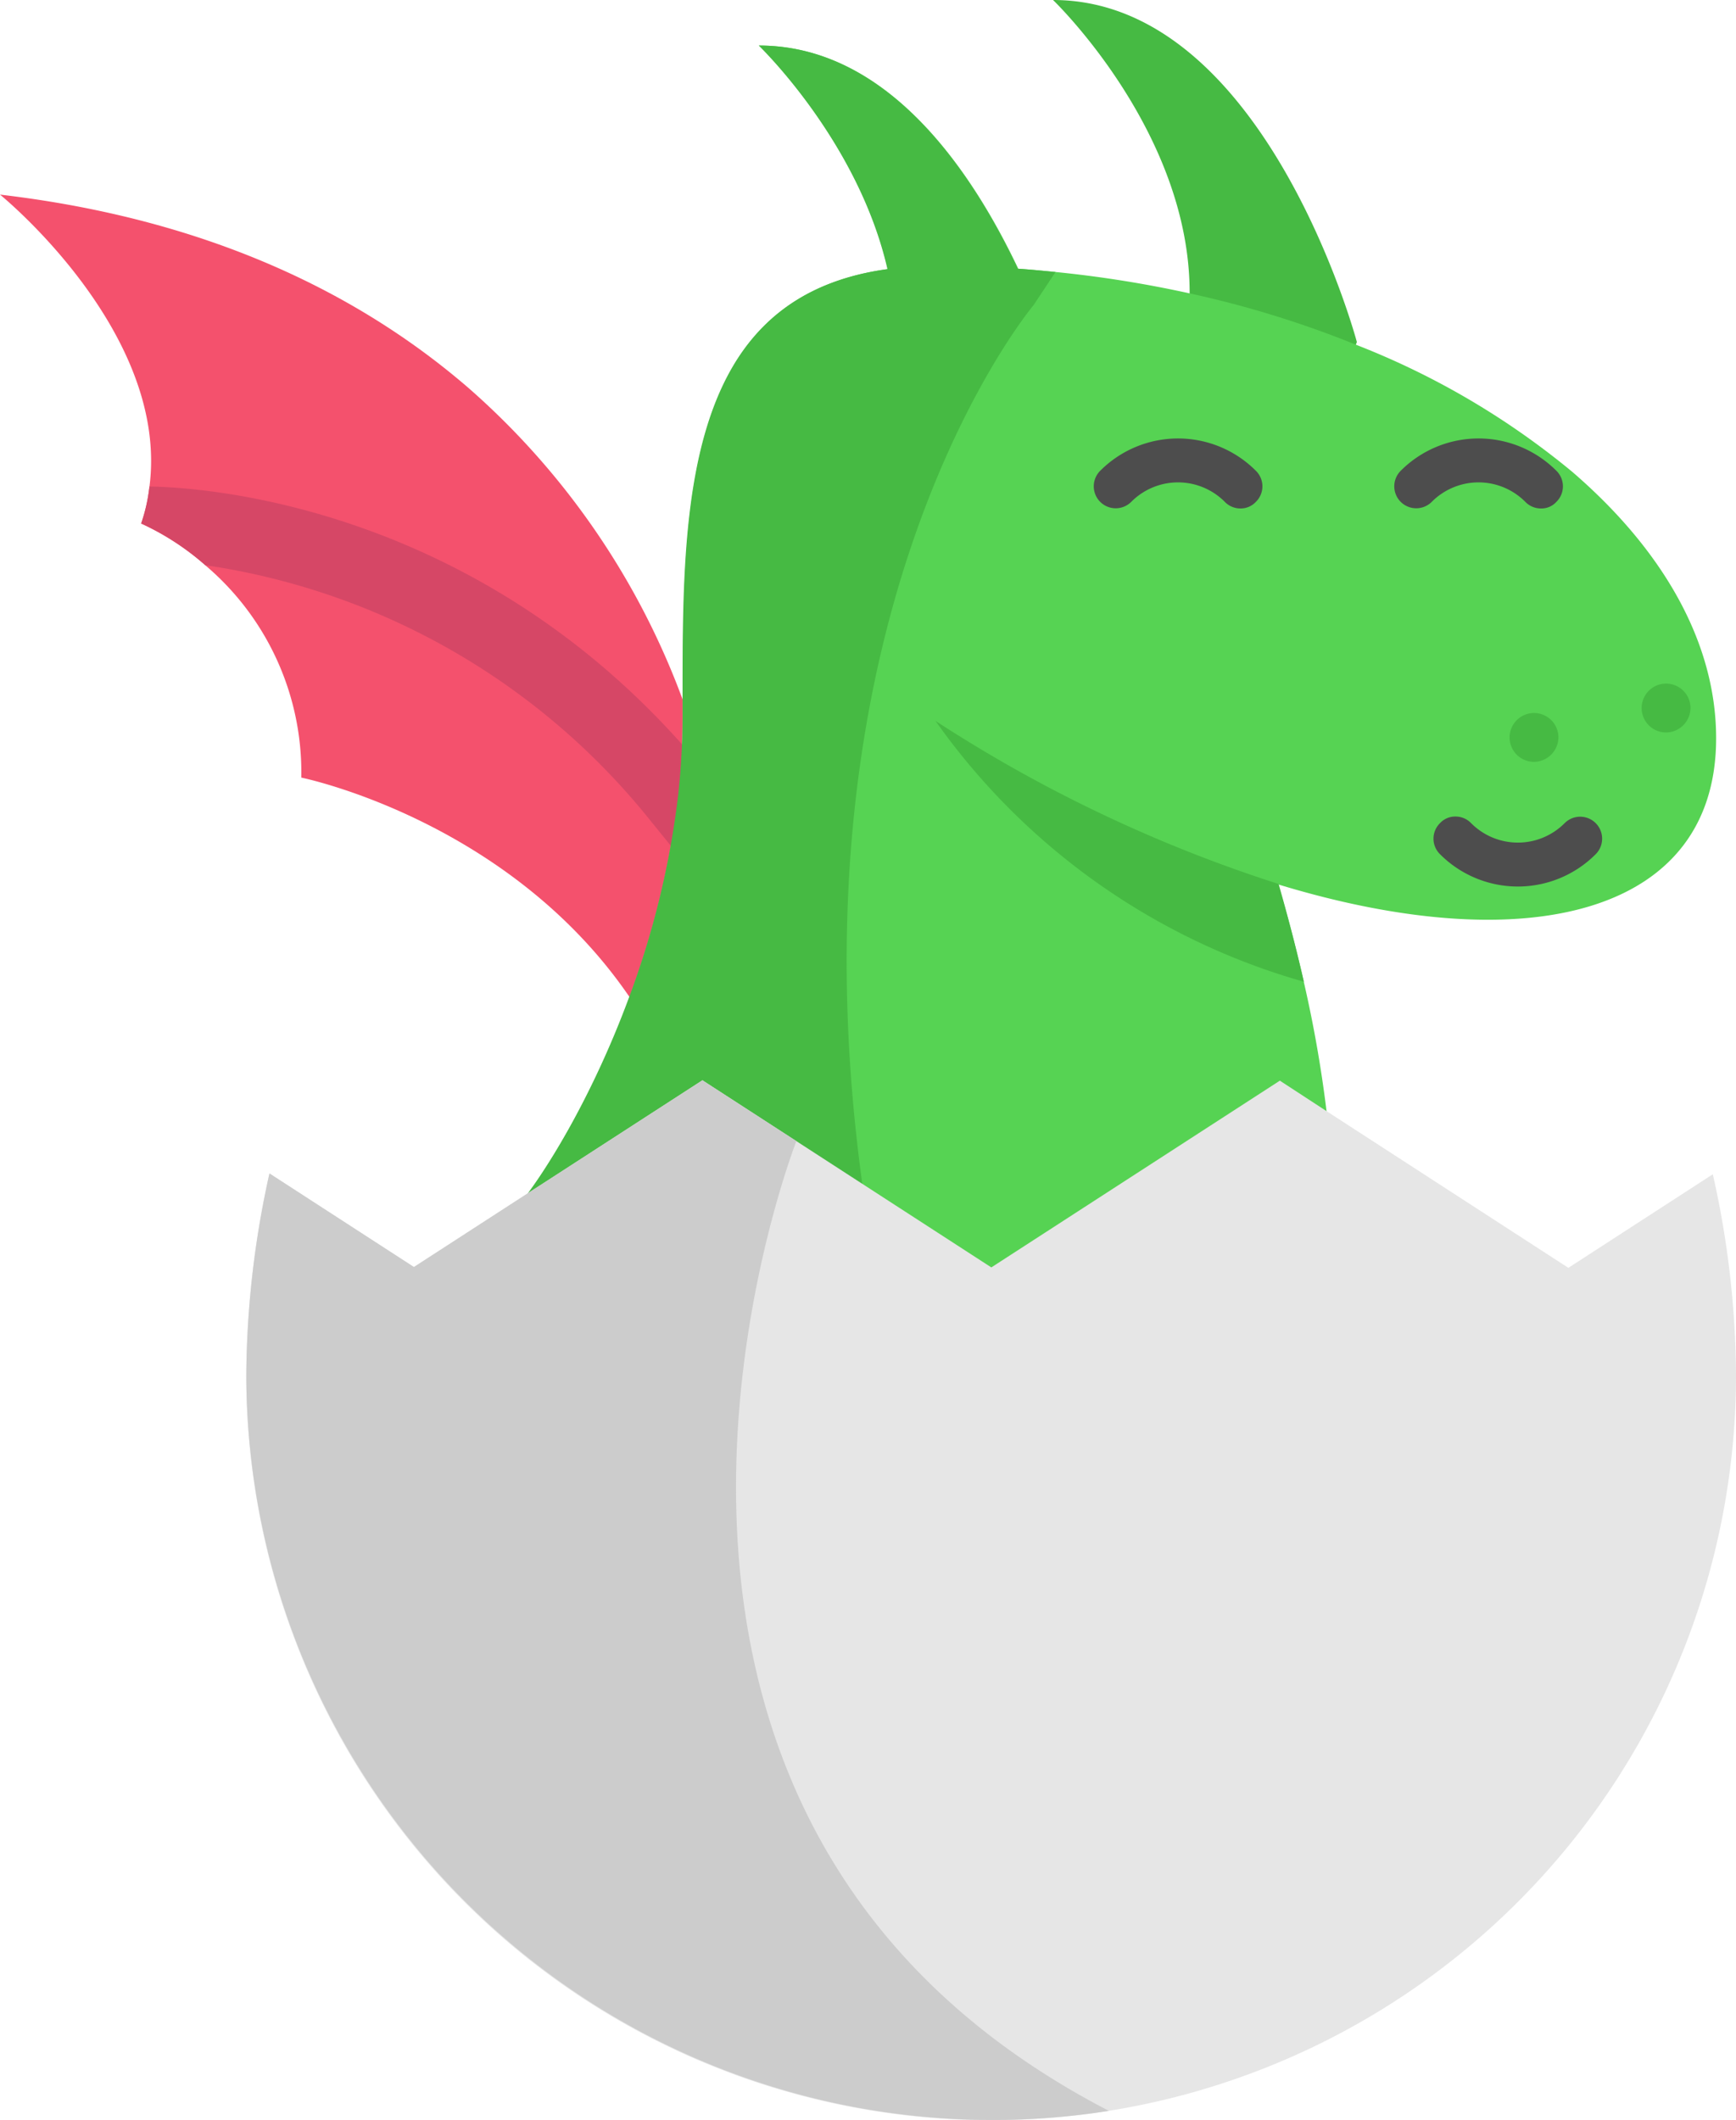 <svg id="Grupo_345" data-name="Grupo 345" xmlns="http://www.w3.org/2000/svg" width="138.268" height="168.796" viewBox="0 0 138.268 168.796">
  <g id="Grupo_341" data-name="Grupo 341" transform="translate(0 15.495)">
    <path id="Trazado_126" data-name="Trazado 126" d="M76.926,148.222c-.165,1.319-.363,2.637-.56,3.923a69.587,69.587,0,0,1-3.3,12.033c-9.66-14.143-26.144-17.473-26.144-17.473a21.6,21.6,0,0,0-7.616-16.88,20.837,20.837,0,0,0-5.11-3.33S58.7,125.836,76.926,148.222Z" transform="translate(-22.925 -100.286)" fill="#f4516d"/>
    <path id="Trazado_127" data-name="Trazado 127" d="M54.364,87.188V88.54c0,.758,0,1.517-.033,2.275-.066,1.385-.165,2.769-.33,4.121C35.77,72.583,11.242,73.21,11.242,73.21a13.429,13.429,0,0,0,.659-2.934C13.517,57.945,0,47,0,47c16.913,1.978,28.88,8.11,37.32,15.4A60.983,60.983,0,0,1,54.364,87.188Z" transform="translate(0 -47)" fill="#f4516d"/>
  </g>
  <path id="Trazado_128" data-name="Trazado 128" d="M80.947,142.589l-4.517,3.692-.165-.2-1.681-2.077A55.757,55.757,0,0,0,39.21,123.764a20.837,20.837,0,0,0-5.11-3.33,13.429,13.429,0,0,0,.659-2.934c4.286.066,25.385,1.418,42.4,20.506.659.725,1.286,1.484,1.945,2.275Z" transform="translate(-22.858 -78.763)" fill="#d64766"/>
  <path id="Trazado_129" data-name="Trazado 129" d="M254.4,0c16.946,0,24.2,27.232,24.2,27.232l-.1.264a83.658,83.658,0,0,0-13.22-4.088h0C265.345,10.484,254.4,0,254.4,0Z" transform="translate(-170.529)" fill="#46ba43"/>
  <path id="Trazado_130" data-name="Trazado 130" d="M220.341,66.155c0,13.945-14.869,17.737-34.88,11.638h0c.725,2.407,1.418,5.011,2.044,7.78a99.675,99.675,0,0,1,1.879,10.879l-3.791-2.473-22.979,14.869-10.154-6.561h0L139.636,93.98,124.8,103.574c2.077-2.44,5.967-8.6,9-16.814h0a69.382,69.382,0,0,0,3.89-15.957,58,58,0,0,0,.363-6.4V63.056c0-9.726-.033-20.374,4.451-27.232,2.407-3.659,6.1-6.231,11.868-7.022C152.032,18.583,144.119,11,144.119,11c10.22,0,16.913,9.923,20.638,17.77.989.066,2.011.165,3,.264a91.959,91.959,0,0,1,10.715,1.714h0a81.355,81.355,0,0,1,13.22,4.088A62.581,62.581,0,0,1,208.9,44.957C216.055,51.122,220.341,58.474,220.341,66.155Z" transform="translate(-83.656 -7.374)" fill="#56d353"/>
  <g id="Grupo_342" data-name="Grupo 342" transform="translate(41.111 3.626)">
    <path id="Trazado_131" data-name="Trazado 131" d="M165.91,31.671s-20.176,23.935-13.55,70.617L139.536,93.98,124.7,103.574c2.077-2.44,5.967-8.6,9-16.814h0A69.381,69.381,0,0,0,137.59,70.8a58,58,0,0,0,.363-6.4V63.056c0-9.726-.033-20.374,4.451-27.232,2.407-3.659,6.1-6.231,11.868-7.022C151.932,18.583,144.019,11,144.019,11c10.22,0,16.913,9.923,20.638,17.77.989.066,2.011.165,3,.264Z" transform="translate(-124.7 -11)" fill="#46ba43"/>
    <path id="Trazado_132" data-name="Trazado 132" d="M255.342,194.87A53.921,53.921,0,0,1,226,174.1a113.577,113.577,0,0,0,27.33,12.989h0C254.023,189.5,254.715,192.133,255.342,194.87Z" transform="translate(-192.603 -120.329)" fill="#46ba43"/>
  </g>
  <g id="Grupo_343" data-name="Grupo 343" transform="translate(87.11 34.913)">
    <path id="Trazado_133" data-name="Trazado 133" d="M275.92,111.472a1.722,1.722,0,0,1-1.253-.527,5.253,5.253,0,0,0-7.451,0,1.748,1.748,0,0,1-2.473-2.473,8.755,8.755,0,0,1,12.4,0,1.731,1.731,0,0,1,0,2.473A1.651,1.651,0,0,1,275.92,111.472Z" transform="translate(-264.225 -105.9)" fill="#4d4d4d"/>
    <path id="Trazado_134" data-name="Trazado 134" d="M348.52,111.472a1.722,1.722,0,0,1-1.253-.527,5.253,5.253,0,0,0-7.451,0,1.748,1.748,0,0,1-2.473-2.473,8.755,8.755,0,0,1,12.4,0,1.731,1.731,0,0,1,0,2.473A1.6,1.6,0,0,1,348.52,111.472Z" transform="translate(-312.89 -105.9)" fill="#4d4d4d"/>
    <path id="Trazado_135" data-name="Trazado 135" d="M348.064,197.2a1.722,1.722,0,0,1,1.253.527,5.253,5.253,0,0,0,7.451,0,1.748,1.748,0,0,1,2.473,2.473,8.755,8.755,0,0,1-12.4,0,1.731,1.731,0,0,1,0-2.473A1.651,1.651,0,0,1,348.064,197.2Z" transform="translate(-319.258 -167.1)" fill="#4d4d4d"/>
  </g>
  <g id="Grupo_344" data-name="Grupo 344" transform="translate(120.234 54.43)">
    <path id="Trazado_136" data-name="Trazado 136" d="M366.645,176.088a1.945,1.945,0,1,1,1.945-2.011A1.97,1.97,0,0,1,366.645,176.088Z" transform="translate(-364.7 -169.857)" fill="#46ba43"/>
    <path id="Trazado_137" data-name="Trazado 137" d="M398.543,168.99a1.945,1.945,0,1,1,1.945-2.044A1.963,1.963,0,0,1,398.543,168.99Z" transform="translate(-386.081 -165.1)" fill="#46ba43"/>
  </g>
  <path id="Trazado_138" data-name="Trazado 138" d="M178.152,284.373a59.326,59.326,0,0,1-118.652,0,75.509,75.509,0,0,1,1.846-16.055l11.506,7.451L81,270.494,95.831,260.9l7.484,4.846L118.842,275.8l22.979-14.869,3.791,2.473h0L164.8,275.834l11.506-7.451A74.212,74.212,0,0,1,178.152,284.373Z" transform="translate(-39.884 -174.887)" fill="#e6e6e6"/>
  <path id="Trazado_139" data-name="Trazado 139" d="M128.205,342.957A59.447,59.447,0,0,1,59.5,284.373a75.509,75.509,0,0,1,1.846-16.055l11.506,7.451L81,270.494,95.831,260.9l7.484,4.846s-21.034,53.441,24.891,77.211Z" transform="translate(-39.884 -174.887)" fill="#ccc"/>
</svg>
